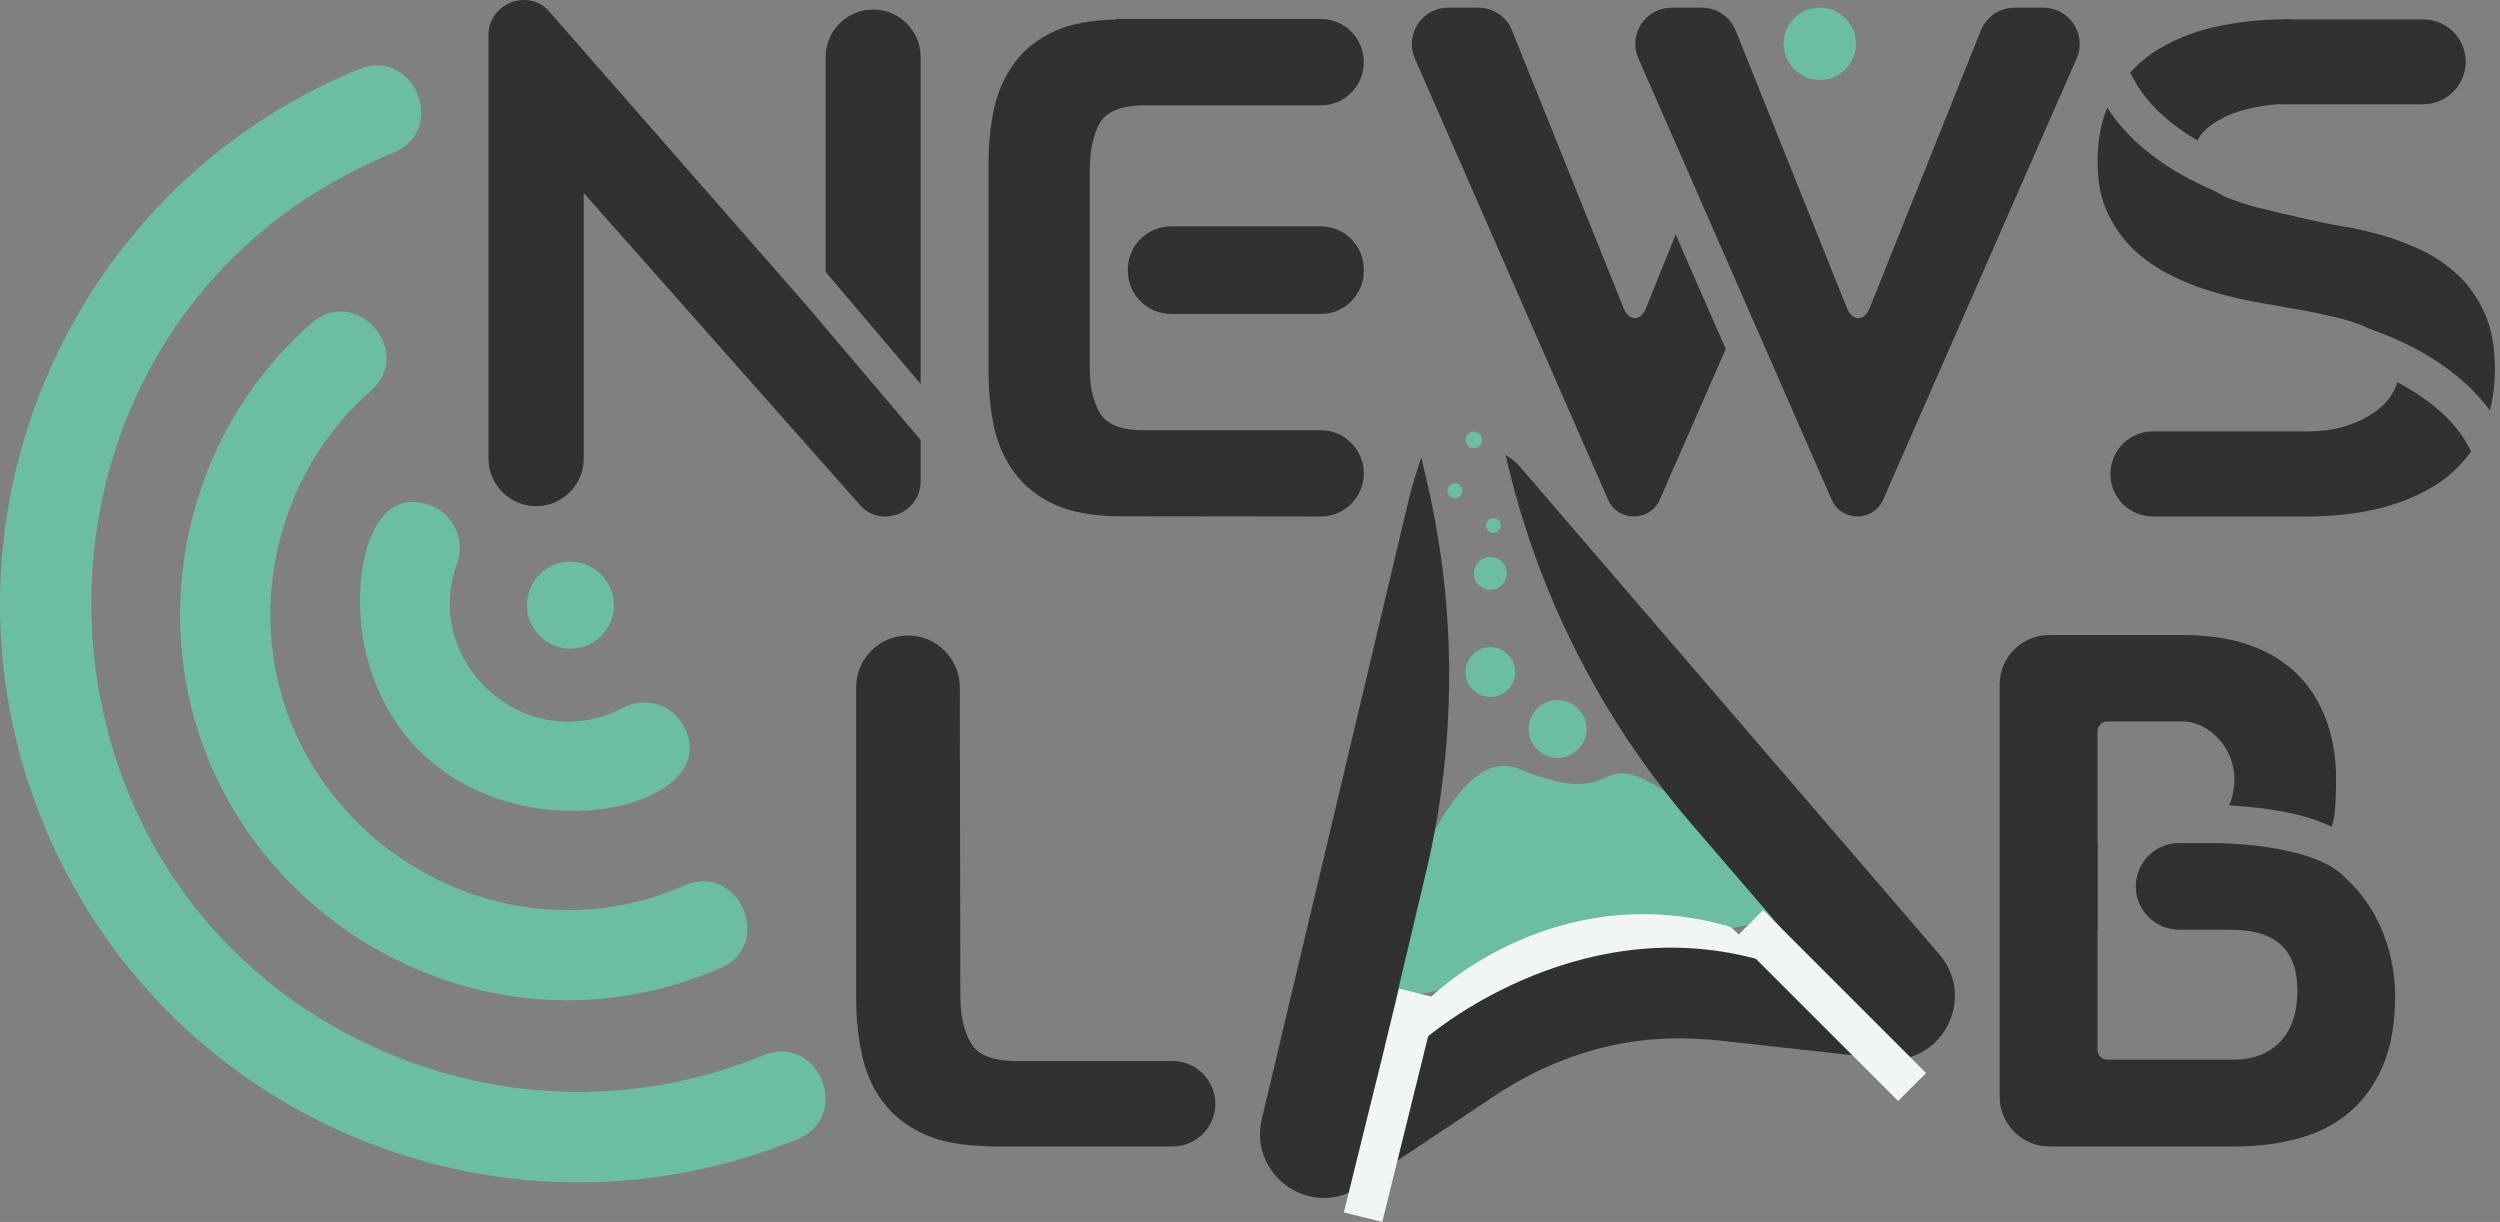<svg width="356" height="174" viewBox="0 0 356 174" fill="none" xmlns="http://www.w3.org/2000/svg">
<rect x="0" y="0" width="356" height="174" fill="#808080" stroke="none"/>
<path d="M158.909 2.737V2.774C155.454 2.848 152.534 3.384 150.298 4.382C147.84 5.491 145.918 6.987 144.495 8.909C143.072 10.831 142.074 13.049 141.538 15.525C141.002 18.02 140.762 20.681 140.762 23.545V31.104V51.006V52.743C140.762 55.589 141.021 58.269 141.538 60.764C142.074 63.258 143.072 65.457 144.495 67.342C145.918 69.264 147.84 70.798 150.298 71.907C152.534 72.905 155.454 73.441 158.909 73.515L188.07 73.552C191.452 73.552 194.206 70.817 194.206 67.416C194.206 64.034 191.471 61.263 188.07 61.263H162.568C159.501 61.226 157.505 60.376 156.581 58.731C155.657 57.012 155.195 55.238 155.195 52.596V50.988V31.085V24.063C155.195 21.457 155.657 19.295 156.581 17.576C157.505 15.932 159.501 15.082 162.568 15.008H188.07C191.452 15.008 194.206 12.273 194.206 8.872V8.835C194.206 5.454 191.471 2.7 188.07 2.7H158.909V2.737Z" fill="#313130"/>
<path d="M166.745 44.706H188.07C191.452 44.706 194.206 41.971 194.206 38.59V38.368C194.206 34.986 191.471 32.232 188.07 32.232H166.745C163.363 32.232 160.609 34.967 160.609 38.368V38.59C160.609 41.953 163.363 44.706 166.745 44.706Z" fill="#313130"/>
<path d="M286.881 1.095C284.774 1.095 282.853 2.37 282.076 4.329L266.184 44.005C265.445 45.742 263.8 45.742 263.042 43.968L247.15 4.329C246.374 2.37 244.452 1.095 242.345 1.095H238.039C234.306 1.095 231.812 4.902 233.308 8.32L260.917 71.355C262.414 74.275 266.572 74.275 268.069 71.355L295.714 8.32C297.211 4.902 294.68 1.095 290.984 1.095H286.881Z" fill="#313130"/>
<path d="M238.613 33.397L234.344 44.005C233.605 45.742 231.997 45.742 231.239 43.968L215.31 4.329C214.534 2.37 212.63 1.095 210.542 1.095H206.199C202.503 1.095 200.008 4.902 201.468 8.32L229.077 71.355C230.574 74.275 234.769 74.275 236.266 71.355L245.746 49.697L238.613 33.397Z" fill="#313130"/>
<path d="M131.097 54.668V8.117C131.097 4.384 128.066 1.354 124.333 1.354C120.601 1.354 117.57 4.384 117.57 8.117V38.72L131.097 54.668Z" fill="#313130"/>
<path d="M114.724 43.339L77.894 1.279C74.678 -1.603 69.56 0.706 69.56 5.012V65.312C69.56 69.045 72.627 72.075 76.36 72.075C80.093 72.075 83.124 69.045 83.124 65.312V27.484L122.8 72.297C126.034 75.143 131.097 72.833 131.097 68.527V62.651L114.724 43.339Z" fill="#313130"/>
<path d="M304.807 12.867C306.692 15.584 309.445 17.968 312.919 20C313.141 19.686 313.27 19.354 313.529 19.039C314.379 18.078 315.488 17.302 316.8 16.655C318.112 16.046 319.535 15.584 320.995 15.306C322.307 15.066 323.674 14.881 324.728 14.807V14.844H345.055C348.4 14.844 351.117 12.128 351.117 8.783C351.117 5.475 348.419 2.759 345.055 2.759H326.465C326.188 2.722 325.892 2.722 325.541 2.722C325.356 2.722 325.153 2.722 324.931 2.759H324.709C321.993 2.796 319.184 3.073 316.301 3.646C313.086 4.255 310.203 5.346 307.579 6.88C305.971 7.804 304.585 8.986 303.347 10.335C303.772 11.149 304.197 11.998 304.807 12.867Z" fill="#313130"/>
<path d="M309.039 39.143C310.961 40.141 312.92 40.917 314.916 41.49C316.911 42.099 318.87 42.561 320.718 42.913C322.603 43.227 324.248 43.559 325.671 43.8C327.814 44.151 329.847 44.539 331.806 45.001C333.802 45.426 335.502 45.962 336.925 46.572C337.036 46.645 337.147 46.719 337.239 46.756C345.001 49.454 350.803 53.391 354.555 58.435C355.017 56.661 355.275 54.703 355.275 52.596C355.275 49.528 354.813 46.941 353.889 44.761C352.928 42.617 351.709 40.806 350.193 39.346C348.697 37.886 346.959 36.685 345.019 35.724C343.097 34.8 341.138 34.042 339.18 33.488C337.184 32.952 335.299 32.49 333.488 32.213C331.64 31.899 330.032 31.566 328.683 31.252C328.11 31.104 327.463 30.975 326.909 30.864C326.835 30.827 326.798 30.827 326.724 30.79C325.505 30.55 324.34 30.254 323.084 29.94C321.125 29.515 319.351 28.979 317.743 28.369C316.893 28.055 316.135 27.667 315.433 27.223C308.669 24.34 303.569 20.534 300.335 15.747C300.224 15.6 300.187 15.47 300.076 15.322C299.152 17.558 298.69 20.127 298.69 23.121C298.69 25.856 299.152 28.24 300.113 30.272C301.037 32.305 302.275 34.042 303.809 35.502C305.343 36.962 307.08 38.182 309.039 39.143Z" fill="#313130"/>
<path d="M350.359 61.727C348.29 58.881 345.222 56.461 341.378 54.428C341.23 54.853 341.101 55.278 340.842 55.74C340.269 56.812 339.419 57.809 338.237 58.623C337.054 59.473 335.668 60.157 333.968 60.692C332.286 61.228 330.438 61.431 328.239 61.431H326.668H306.581C303.236 61.431 300.52 64.13 300.52 67.493C300.52 70.838 303.218 73.554 306.581 73.554H326.521H328.369C332.36 73.554 335.982 73.129 339.309 72.279C342.579 71.392 345.444 70.099 347.828 68.398C349.435 67.216 350.784 65.83 351.893 64.259C351.45 63.427 350.988 62.577 350.359 61.727Z" fill="#313130"/>
<path d="M88.723 100.774C91.864 99.129 95.745 100.312 97.408 103.453C104.745 117.332 60.486 124.945 52.225 93.474C49.712 83.92 51.967 68.601 61.243 71.945C64.57 73.165 66.288 76.843 65.087 80.187C59.894 94.491 75.103 107.962 88.723 100.774Z" fill="#6BBEA0"/>
<path d="M102.583 137.865C63.535 154.774 20.126 122.452 26.225 79.579C28.036 66.921 34.245 54.909 44.335 46.039C50.71 40.458 59.156 50.104 52.78 55.667C45.092 62.449 40.325 71.67 38.939 81.409C34.282 114.081 67.471 139.084 97.464 126.111C105.207 122.711 110.344 134.464 102.583 137.865Z" fill="#6BBEA0"/>
<path d="M51.098 9.854C58.971 6.639 63.849 18.521 55.977 21.774C-1.366 45.28 -1.126 126.388 55.533 150.097C71.925 156.935 90.941 157.563 108.681 150.282C116.554 147.066 121.451 158.967 113.56 162.201C71.518 179.443 23.416 159.337 6.174 117.277C-11.068 75.18 9.038 27.096 51.098 9.854Z" fill="#6BBEA0"/>
<path d="M334.079 125.112C329.385 119.846 314.767 120.049 314.767 120.049H310.295C306.895 120.049 304.105 122.839 304.142 126.276C304.142 129.64 306.932 132.393 310.295 132.393H316.893C320.09 132.393 327.149 132.356 327.149 141.042C327.149 150.596 319.609 150.892 318.389 150.892H300.039C299.3 150.892 298.69 150.263 298.69 149.542V132.393H298.727V120.049H298.69V104.119C298.69 103.343 299.318 102.733 300.039 102.733H310.813C311.811 102.733 312.753 102.992 313.64 103.436C314.546 103.916 315.322 104.526 315.987 105.265C316.652 106.004 317.188 106.836 317.595 107.871C317.964 108.869 318.186 109.885 318.186 110.938C318.186 111.992 318.001 113.1 317.632 114.191C317.558 114.376 317.484 114.523 317.41 114.671C325.837 115.226 329.459 116.538 332.028 117.72C332.545 116.15 332.656 114.135 332.656 110.643C332.656 106.54 331.584 90.426 310.813 90.426H291.834C287.916 90.426 284.756 93.567 284.756 97.485V156.14C284.756 160.057 287.898 163.254 291.834 163.254H318.389C321.494 163.254 324.432 162.885 327.186 162.146C329.939 161.406 332.36 160.205 334.393 158.524C336.444 156.842 338.089 154.606 339.272 151.889C340.473 149.136 341.064 145.773 341.064 141.818C341.083 136.588 339.216 129.769 334.079 125.112Z" fill="#313130"/>
<path d="M166.966 151.093H144.365C141.224 151.019 139.136 150.151 138.212 148.451C137.214 146.732 136.752 144.496 136.752 141.816L136.678 97.89C136.678 93.787 133.352 90.498 129.286 90.498C125.22 90.498 121.913 93.787 121.913 97.89V141.964C121.913 144.865 122.171 147.6 122.726 150.132C123.28 152.701 124.259 154.974 125.738 156.914C127.198 158.892 129.212 160.425 131.744 161.571C134.054 162.606 137.011 163.142 140.614 163.216V163.253H166.985C170.348 163.253 173.065 160.536 173.065 157.173C173.046 153.81 170.329 151.093 166.966 151.093Z" fill="#313130"/>
<path d="M253.452 130.73L195.019 143.093C195.019 143.093 204.684 104.766 216.141 109.441C232.847 116.242 225.363 104.082 239.999 114.69C247.575 120.141 253.452 130.73 253.452 130.73Z" fill="#6BBEA0"/>
<path d="M276.052 135.774L216.436 66.457C215.826 65.773 215.124 65.237 214.403 64.793C218.783 84.16 227.857 102.178 240.792 117.239L255.798 134.684L245.597 133.557L245.431 133.538L245.246 133.52C243.047 133.335 241.014 133.242 239.055 133.242C237.873 133.242 236.708 133.279 235.581 133.353C232.68 133.538 229.852 133.889 227.154 134.444L227.081 134.462H227.044L226.951 134.481H226.933C222.775 135.349 218.598 136.698 214.533 138.491C211.687 139.729 208.823 141.281 205.755 143.222L205.607 143.314L205.459 143.406L197.217 148.895L203.075 124.169C207.363 106.133 207.455 87.339 203.352 69.266L202.392 65.145C202.022 66.364 201.19 68.804 200.821 70.245L179.717 159.206C178.257 164.898 182.378 169.962 187.534 170.535C187.848 170.572 188.181 170.59 188.513 170.59C189.714 170.59 190.971 170.35 192.209 169.795L213.553 155.566C215.752 154.18 218.025 152.905 220.391 151.87C223.458 150.521 226.655 149.468 229.926 148.784C229.982 148.765 230.056 148.765 230.111 148.747C232.199 148.322 234.325 148.045 236.468 147.934C237.318 147.878 238.187 147.86 239.055 147.86C240.7 147.86 242.345 147.952 243.99 148.082L269.824 150.928C277.419 150.447 281.115 141.447 276.052 135.774Z" fill="#313130"/>
<path d="M215.753 96.1C215.531 98.04 213.775 99.445 211.835 99.223C209.895 99.001 208.49 97.245 208.712 95.305C208.934 93.365 210.689 91.96 212.63 92.182C214.57 92.404 215.975 94.159 215.753 96.1Z" fill="#6BBEA0"/>
<path d="M214.552 81.908C214.404 83.201 213.24 84.125 211.965 83.977C210.671 83.829 209.747 82.665 209.895 81.39C210.043 80.097 211.207 79.173 212.482 79.32C213.776 79.468 214.7 80.614 214.552 81.908Z" fill="#6BBEA0"/>
<path d="M213.702 74.958C213.628 75.531 213.11 75.956 212.537 75.882C211.964 75.808 211.539 75.29 211.613 74.718C211.687 74.145 212.205 73.72 212.778 73.793C213.35 73.867 213.757 74.385 213.702 74.958Z" fill="#6BBEA0"/>
<path d="M208.231 70.006C208.157 70.579 207.64 71.004 207.067 70.93C206.494 70.856 206.069 70.339 206.143 69.766C206.217 69.193 206.734 68.768 207.307 68.842C207.88 68.916 208.305 69.433 208.231 70.006Z" fill="#6BBEA0"/>
<path d="M225.898 104.267C225.639 106.522 223.607 108.148 221.352 107.908C219.098 107.649 217.471 105.616 217.712 103.362C217.97 101.107 220.003 99.481 222.258 99.721C224.512 99.961 226.138 101.994 225.898 104.267Z" fill="#6BBEA0"/>
<path d="M264.262 6.804C263.948 9.632 261.398 11.664 258.57 11.35C255.743 11.036 253.71 8.486 254.024 5.658C254.338 2.831 256.889 0.798 259.716 1.131C262.543 1.445 264.576 3.977 264.262 6.804Z" fill="#6BBEA0"/>
<path d="M87.355 87.062C86.874 90.444 83.733 92.791 80.351 92.31C76.969 91.83 74.622 88.688 75.103 85.306C75.583 81.925 78.725 79.578 82.107 80.058C85.489 80.539 87.835 83.68 87.355 87.062Z" fill="#6BBEA0"/>
<path d="M251.071 129.595L247.086 133.581L270.293 156.788L274.278 152.802L251.071 129.595Z" fill="#F2F5F6"/>
<path d="M199.235 140.787L191.365 172.648L196.837 174L204.707 142.138L199.235 140.787Z" fill="#F2F5F6"/>
<path d="M211.04 62.78C210.966 63.427 210.394 63.889 209.747 63.815C209.1 63.741 208.638 63.168 208.712 62.521C208.786 61.874 209.359 61.412 210.005 61.486C210.652 61.56 211.114 62.133 211.04 62.78Z" fill="#6BBEA0"/>
<path d="M250.051 136.532C223.976 129.565 203.057 147.823 203.057 147.823L203.722 142.02C203.722 142.02 221.038 124.742 246.244 131.93C246.928 132.134 251.271 136.864 250.051 136.532Z" fill="#F2F5F6"/>
</svg>
